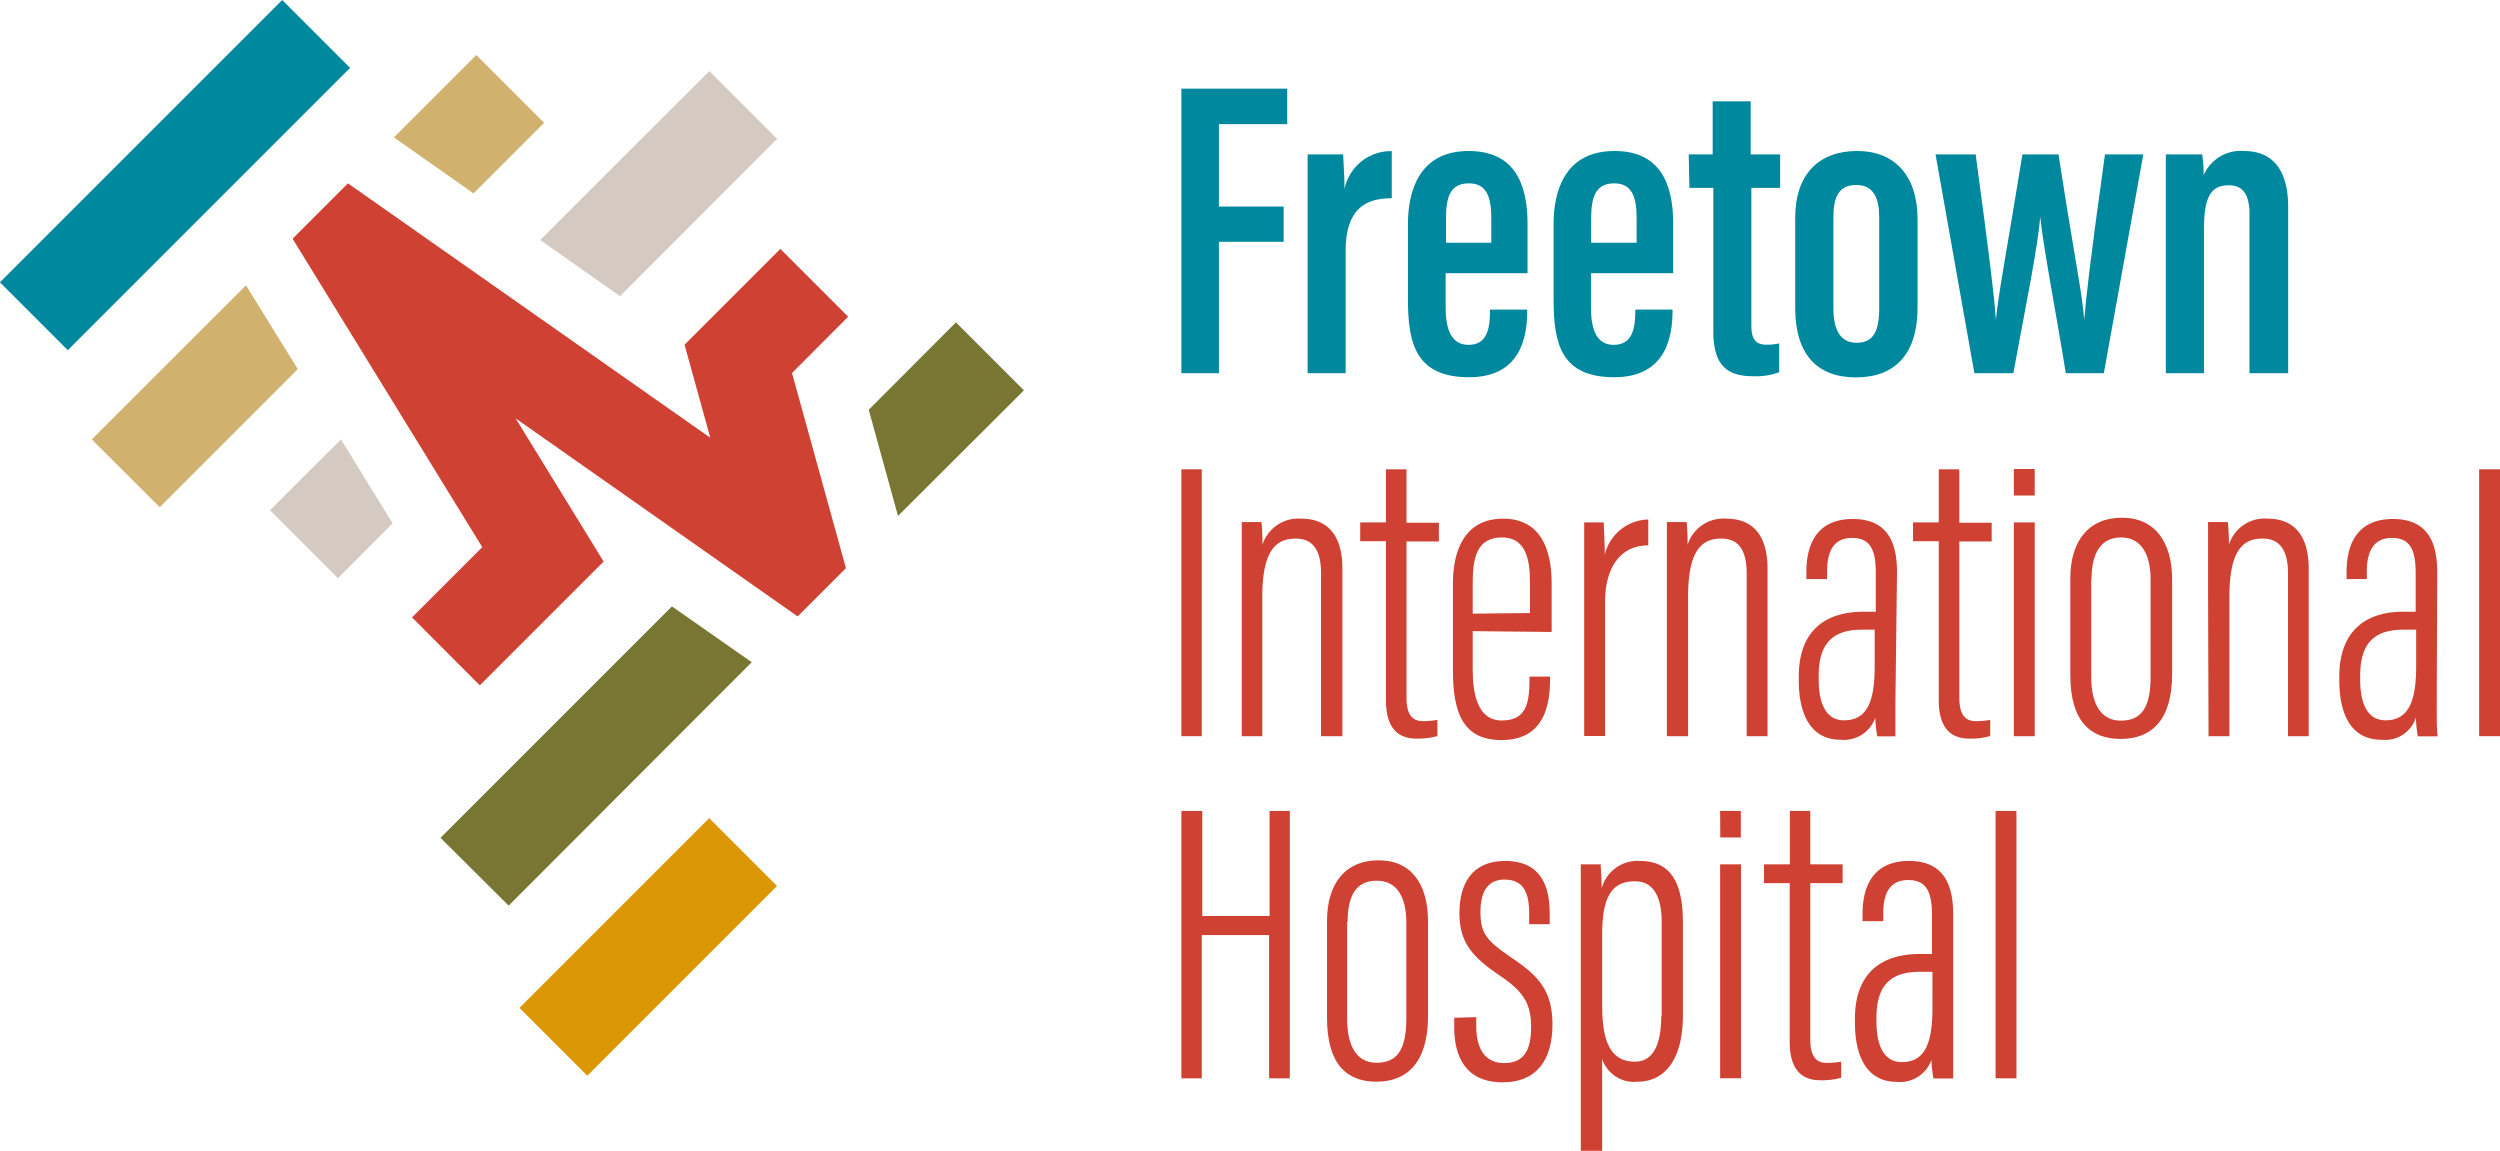 <svg id="Layer_1" data-name="Layer 1" xmlns="http://www.w3.org/2000/svg" viewBox="0 0 154.48 71.11"><defs><style>.cls-1{fill:#787632;}.cls-2{fill:#d4cac1;}.cls-3{fill:#db9704;}.cls-4{fill:#d0b16d;}.cls-5{fill:#00889e;}.cls-6{fill:#cf4132;}</style></defs><polygon class="cls-1" points="46.45 40.92 31.43 55.96 27.22 51.77 41.52 37.47 46.45 40.92"/><polygon class="cls-2" points="48.02 8.58 38.31 18.3 33.38 14.83 43.83 4.39 48.02 8.58"/><rect class="cls-3" x="31.77" y="55.54" width="16.58" height="5.93" transform="translate(-29.64 45.47) rotate(-45)"/><polygon class="cls-4" points="33.62 7.59 29.26 11.95 24.34 8.49 29.43 3.4 33.62 7.59"/><rect class="cls-5" x="-1.52" y="7.85" width="24.67" height="5.93" transform="translate(-4.48 10.82) rotate(-45)"/><polygon class="cls-1" points="63.27 24.12 55.49 31.88 53.68 25.32 59.07 19.92 63.27 24.12"/><polygon class="cls-4" points="18.4 22.81 9.87 31.34 5.67 27.15 15.2 17.63 18.4 22.81"/><polygon class="cls-2" points="24.26 32.34 20.88 35.73 16.68 31.53 21.07 27.15 24.26 32.34"/><polygon class="cls-6" points="48.94 23.05 52.27 35.1 52.27 35.11 49.29 38.09 31.86 25.85 37.3 34.7 29.65 42.35 25.46 38.15 29.8 33.81 18.08 14.75 21.5 11.33 43.89 27.05 42.3 21.3 48.22 15.38 52.41 19.57 48.94 23.05"/><path class="cls-6" d="M74.26,29V45.49H73V29Z"/><path class="cls-6" d="M76.73,36.26c0-2.63,0-3.29,0-4h1.22a13.27,13.27,0,0,1,.06,1.4,2.33,2.33,0,0,1,2.41-1.61c1.34,0,2.53.72,2.53,3.1V45.49H81.63V35.43c0-1.34-.44-2.15-1.56-2.15S78,33.87,78,36.87v8.62H76.73Z"/><path class="cls-6" d="M84.05,32.28h1.59V29h1.27v3.3h2v1.16h-2v9.62c0,.72.14,1.48,1,1.48a4.4,4.4,0,0,0,.91-.08v1a4.36,4.36,0,0,1-1.31.16c-1,0-1.87-.53-1.87-2.36V33.44H84.05Z"/><path class="cls-6" d="M91,39v2.31c0,1.53.28,3.21,1.8,3.21s1.71-1.08,1.71-2.57v-.14h1.27V42c0,1.63-.4,3.73-3,3.73-2.33,0-3-1.61-3-4.3V36.05c0-2.14.79-4,3.1-4s3,1.88,3,4v3Zm3.54-1.12V36.06c0-1.24-.13-2.85-1.73-2.85S91,34.55,91,36.08v1.84Z"/><path class="cls-6" d="M97.89,36.79c0-2.09,0-3.47,0-4.51H99.1c0,.41.06,1,.06,2a2.84,2.84,0,0,1,2.69-2.18v1.6c-1.72,0-2.67,1.36-2.67,3.52v8.26H97.89Z"/><path class="cls-6" d="M103,36.26c0-2.63,0-3.29,0-4h1.22a13.27,13.27,0,0,1,.06,1.4,2.33,2.33,0,0,1,2.41-1.61c1.34,0,2.53.72,2.53,3.1V45.49h-1.29V35.43c0-1.34-.44-2.15-1.56-2.15s-2.06.59-2.06,3.59v8.62H103Z"/><path class="cls-6" d="M117.12,43.5c0,1,0,1.68,0,2H116a7.75,7.75,0,0,1-.12-1.15,2.06,2.06,0,0,1-2.15,1.36c-1.85,0-2.58-1.59-2.58-3.66V41.8c0-2.8,1.61-4,4-4h.76V35.43c0-1.31-.25-2.19-1.46-2.19s-1.55.91-1.55,2.09v.45h-1.28v-.44c0-1.8.72-3.27,2.87-3.27s2.73,1.46,2.73,3.28Zm-1.28-4.59h-.79c-1.7,0-2.67.75-2.67,2.85V42c0,1.35.39,2.51,1.57,2.51,1.46,0,1.89-1.23,1.89-3.35Z"/><path class="cls-6" d="M118.21,32.28h1.59V29h1.27v3.3h2v1.16h-2v9.62c0,.72.14,1.48,1,1.48a4.4,4.4,0,0,0,.91-.08v1a4.32,4.32,0,0,1-1.31.16c-1,0-1.87-.53-1.87-2.36V33.44h-1.59Z"/><path class="cls-6" d="M124.44,32.28h1.29V45.49h-1.29Zm0-3.3h1.29v1.64h-1.29Z"/><path class="cls-6" d="M134.22,35.81v5.85c0,2.89-1.32,4-3.18,4s-3.11-1.09-3.11-3.93v-6c0-2.32,1.15-3.74,3.19-3.74S134.22,33.5,134.22,35.81Zm-5,0v6c0,1.7.6,2.72,1.83,2.72s1.84-.74,1.84-2.73v-6c0-1.5-.55-2.59-1.82-2.59S129.24,34.19,129.24,35.82Z"/><path class="cls-6" d="M136.44,36.26c0-2.63,0-3.29,0-4h1.22a12.53,12.53,0,0,1,.07,1.4,2.31,2.31,0,0,1,2.41-1.61c1.33,0,2.52.72,2.52,3.1V45.49h-1.28V35.43c0-1.34-.45-2.15-1.57-2.15s-2.05.59-2.05,3.59v8.62h-1.29Z"/><path class="cls-6" d="M150.57,43.5c0,1,0,1.68.06,2H149.4a9.38,9.38,0,0,1-.12-1.15,2,2,0,0,1-2.14,1.36c-1.86,0-2.59-1.59-2.59-3.66V41.8c0-2.8,1.62-4,3.95-4h.77V35.43c0-1.31-.26-2.19-1.46-2.19s-1.56.91-1.56,2.09v.45H145v-.44c0-1.8.72-3.27,2.87-3.27s2.73,1.46,2.73,3.28Zm-1.27-4.59h-.79c-1.71,0-2.67.75-2.67,2.85V42c0,1.35.38,2.51,1.57,2.51,1.45,0,1.89-1.23,1.89-3.35Z"/><path class="cls-6" d="M153.19,45.49V29h1.29V45.49Z"/><path class="cls-6" d="M73,50.11h1.29V56.6h4.16V50.11H79.7V66.63H78.42V57.78H74.26v8.85H73Z"/><path class="cls-6" d="M88.24,56.94v5.85c0,2.89-1.32,4.05-3.18,4.05S82,65.74,82,62.9v-6c0-2.31,1.14-3.74,3.18-3.74S88.24,54.64,88.24,56.94Zm-5,0v6c0,1.7.59,2.73,1.82,2.73s1.84-.74,1.84-2.74V57c0-1.5-.54-2.58-1.82-2.58S83.27,55.32,83.27,57Z"/><path class="cls-6" d="M91.22,62.85v.56c0,1.61.71,2.28,1.72,2.28,1.21,0,1.67-.77,1.67-2.22s-.47-2.2-1.91-3.17c-1.73-1.16-2.52-2.07-2.52-3.87S90.94,53.2,93,53.2c2.23,0,2.76,1.57,2.76,3.25v.66H94.49v-.67c0-1.27-.34-2.09-1.53-2.09-1,0-1.48.71-1.48,2s.37,1.77,1.78,2.73c1.68,1.13,2.67,2,2.67,4.22s-1,3.58-3.07,3.58c-2.31,0-3-1.62-3-3.39v-.6Z"/><path class="cls-6" d="M99,65.44v5.67H97.68V57.24c0-1.82,0-3,0-3.83h1.23c0,.31.06.78.06,1.49a2.29,2.29,0,0,1,2.36-1.7c1.79,0,2.66,1.17,2.66,3.8v5.74c0,2.85-1.21,4.1-2.79,4.1A2.08,2.08,0,0,1,99,65.44Zm3.68-2.65V57c0-1.88-.71-2.54-1.63-2.54C99.27,54.42,99,56,99,57.87V62c0,1.67.19,3.6,2,3.6C102.11,65.62,102.65,64.62,102.65,62.79Z"/><path class="cls-6" d="M106.29,53.41h1.29V66.63h-1.29Zm0-3.3h1.28v1.64H106.3Z"/><path class="cls-6" d="M109,53.41h1.6v-3.3h1.26v3.3h2v1.16h-2V64.2c0,.72.15,1.48,1,1.48a5.22,5.22,0,0,0,.91-.08v1a4.7,4.7,0,0,1-1.31.15c-1,0-1.87-.53-1.87-2.35V54.57H109Z"/><path class="cls-6" d="M120.69,64.64c0,1,0,1.68,0,2h-1.22a7.75,7.75,0,0,1-.12-1.15,2.06,2.06,0,0,1-2.15,1.36c-1.85,0-2.58-1.59-2.58-3.66v-.24c0-2.8,1.61-4,4-4h.76V56.57c0-1.31-.25-2.19-1.46-2.19s-1.55.9-1.55,2.09v.45h-1.28v-.44c0-1.8.72-3.28,2.87-3.28s2.73,1.47,2.73,3.29Zm-1.28-4.59h-.79c-1.7,0-2.67.75-2.67,2.84v.23c0,1.36.39,2.51,1.57,2.51,1.46,0,1.89-1.23,1.89-3.34Z"/><path class="cls-6" d="M123.31,66.63V50.11h1.29V66.63Z"/><path class="cls-5" d="M73,5.48h6.54V7.67H75.32v5.09h4v2.18h-4v8.12H73Z"/><path class="cls-5" d="M80.8,14.13c0-2.22,0-3.29,0-4.59H83c0,.3.08,1.35.08,2.15A2.92,2.92,0,0,1,86,9.34v2.91c-1.6,0-2.85.64-2.85,3.27v7.54H80.8Z"/><path class="cls-5" d="M89.33,16.88V19c0,1.17.26,2.31,1.41,2.31s1.33-1,1.33-2.1v-.08h2.3v.07c0,1.48-.32,4.11-3.59,4.11S87,21.26,87,18.52V13.83c0-1.93.64-4.5,3.75-4.5,2.77,0,3.64,1.94,3.64,4.49v3.06ZM92.15,15V13.49c0-1.25-.25-2.16-1.38-2.16s-1.42.8-1.42,2.17V15Z"/><path class="cls-5" d="M98.31,16.88V19c0,1.17.25,2.31,1.4,2.31s1.34-1,1.34-2.1v-.08h2.3v.07c0,1.48-.33,4.11-3.6,4.11S96,21.26,96,18.52V13.83c0-1.93.64-4.5,3.76-4.5,2.77,0,3.63,1.94,3.63,4.49v3.06ZM101.13,15V13.49c0-1.25-.25-2.16-1.38-2.16s-1.43.8-1.43,2.17V15Z"/><path class="cls-5" d="M104.35,9.54h1.48V6.26h2.35V9.54H110v2.07h-1.78v8.45c0,.66.1,1.24.93,1.24a3.63,3.63,0,0,0,.79-.08V23a4.17,4.17,0,0,1-1.57.25c-1.54,0-2.5-.55-2.5-2.78V11.61h-1.48Z"/><path class="cls-5" d="M118.49,13.56V19c0,2.91-1.42,4.32-3.81,4.32s-3.75-1.42-3.75-4.28V13.47c0-2.79,1.54-4.14,3.83-4.14S118.49,10.82,118.49,13.56Zm-5.2-.12v5.63c0,1.25.4,2.11,1.43,2.11s1.4-.69,1.4-2.15v-5.6c0-1.17-.34-2-1.41-2S113.29,12.13,113.29,13.44Z"/><path class="cls-5" d="M122.08,9.54c.9,6.69,1.13,8.59,1.25,10.23h0c.17-1.72.61-3.89,1.64-10.23h2.23c1,6.48,1.46,8.55,1.59,10.23h0c.13-1.46.26-2.92,1.28-10.23h2.37L130,23.06h-2.35c-.67-4.13-1.36-7.61-1.58-9.65h0c-.16,1.91-.83,5.13-1.66,9.65H122l-2.4-13.52Z"/><path class="cls-5" d="M133.83,13.69c0-2.74,0-3.52,0-4.15h2.25a8.81,8.81,0,0,1,.09,1.28,2.5,2.5,0,0,1,2.49-1.49c1.57,0,2.73.93,2.73,3.46V23.06H139V13.24c0-1.26-.43-1.79-1.27-1.79-1,0-1.54.53-1.54,2.67v8.94h-2.36Z"/></svg>